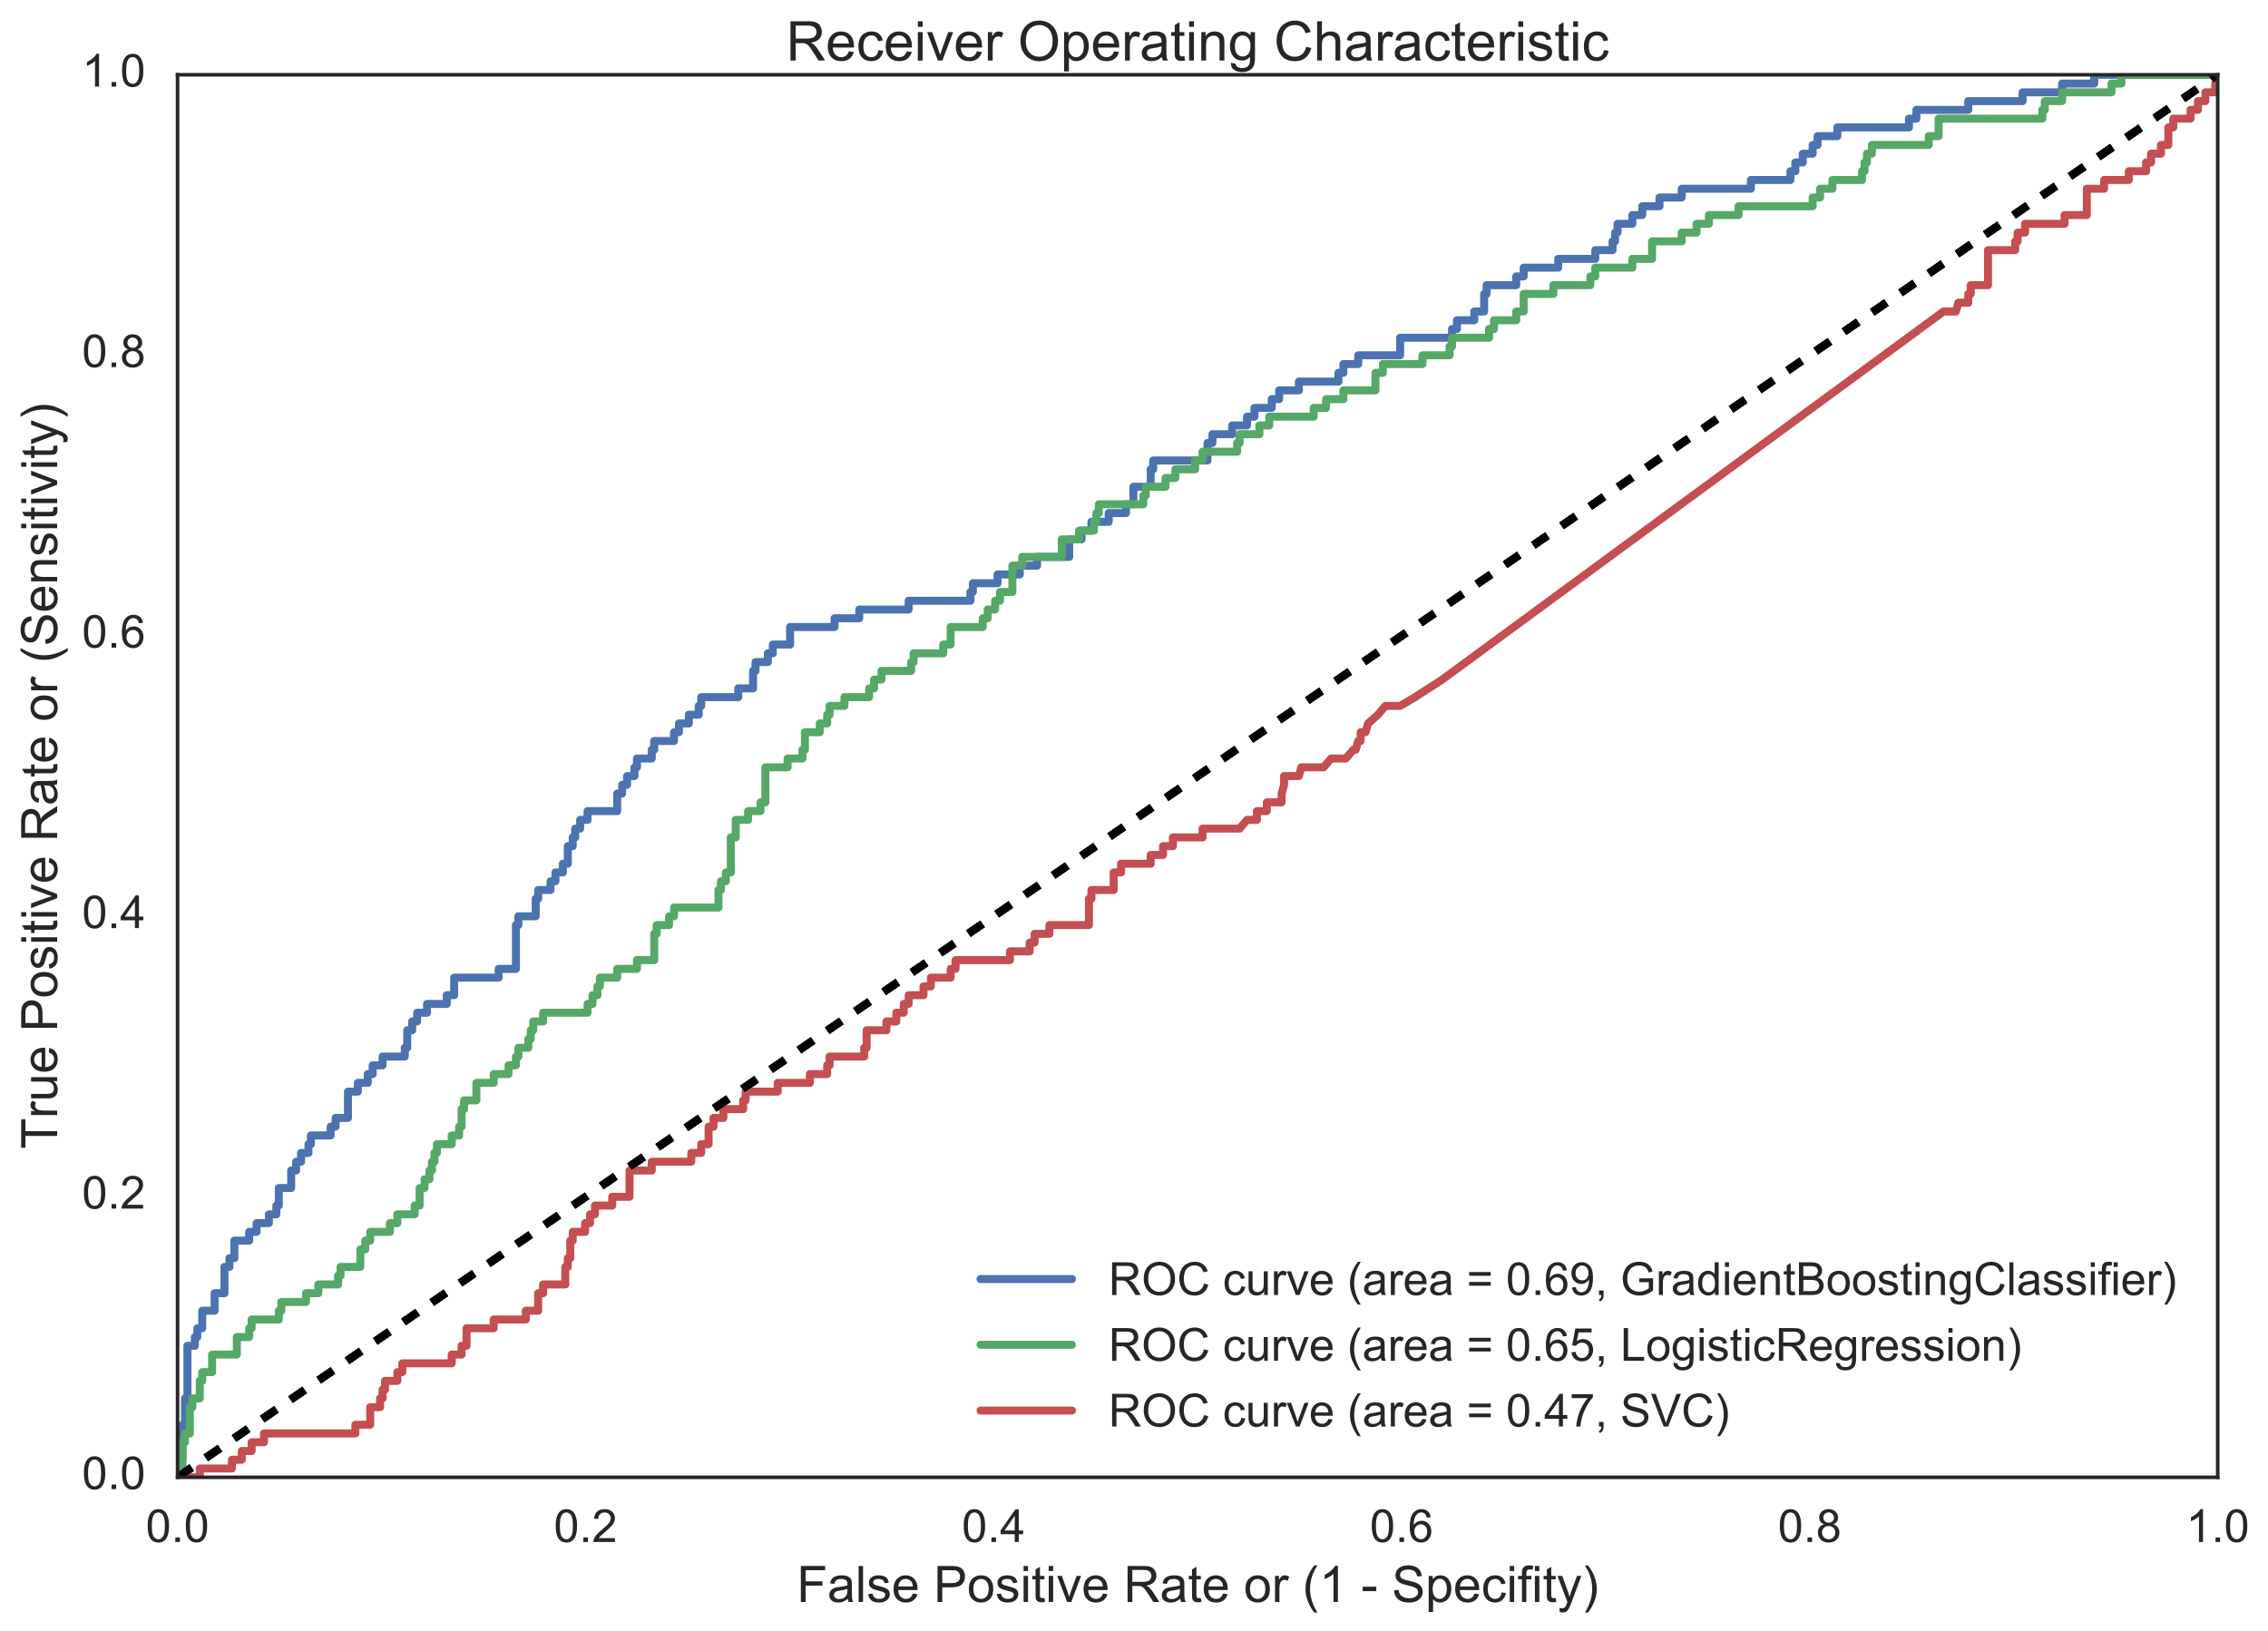 <?xml version="1.0" encoding="utf-8" standalone="no"?>
<!DOCTYPE svg PUBLIC "-//W3C//DTD SVG 1.1//EN"
  "http://www.w3.org/Graphics/SVG/1.1/DTD/svg11.dtd">
<!-- Created with matplotlib (http://matplotlib.org/) -->
<svg height="571pt" version="1.1" viewBox="0 0 794 571" width="794pt" xmlns="http://www.w3.org/2000/svg" xmlns:xlink="http://www.w3.org/1999/xlink">
 <defs>
  <style type="text/css">
*{stroke-linecap:butt;stroke-linejoin:round;stroke-miterlimit:100000;}
  </style>
 </defs>
 <g id="figure_1">
  <g id="patch_1">
   <path d="M 0 571.778 
L 794.716 571.778 
L 794.716 0 
L 0 0 
L 0 571.778 
z
" style="fill:none;"/>
  </g>
  <g id="axes_1">
   <g id="patch_2">
    <path d="M 62.157 517.229 
L 776.396 517.229 
L 776.396 26.189 
L 62.157 26.189 
L 62.157 517.229 
z
" style="fill:none;"/>
   </g>
   <g id="matplotlib.axis_1">
    <g id="xtick_1">
     <g id="line2d_1">
      <defs>
       <path d="M 0 0 
L 0 0 
" id="m2154177744" style="stroke:#262626;stroke-width:1.6;"/>
      </defs>
      <g>
       <use style="fill:#262626;stroke:#262626;stroke-width:1.6;" x="62.157" xlink:href="#m2154177744" y="517.229"/>
      </g>
     </g>
     <g id="line2d_2">
      <g>
       <use style="fill:#262626;stroke:#262626;stroke-width:1.6;" x="62.157" xlink:href="#m2154177744" y="26.189"/>
      </g>
     </g>
     <g id="text_1">
      <!-- 0.0 -->
      <defs>
       <path d="M 4.156 35.297 
Q 4.156 48 6.766 55.734 
Q 9.375 63.484 14.516 67.672 
Q 19.672 71.875 27.484 71.875 
Q 33.25 71.875 37.594 69.547 
Q 41.938 67.234 44.766 62.859 
Q 47.609 58.5 49.219 52.219 
Q 50.828 45.953 50.828 35.297 
Q 50.828 22.703 48.234 14.969 
Q 45.656 7.234 40.5 3 
Q 35.359 -1.219 27.484 -1.219 
Q 17.141 -1.219 11.234 6.203 
Q 4.156 15.141 4.156 35.297 
M 13.188 35.297 
Q 13.188 17.672 17.312 11.828 
Q 21.438 6 27.484 6 
Q 33.547 6 37.672 11.859 
Q 41.797 17.719 41.797 35.297 
Q 41.797 52.984 37.672 58.781 
Q 33.547 64.594 27.391 64.594 
Q 21.344 64.594 17.719 59.469 
Q 13.188 52.938 13.188 35.297 
" id="ArialMT-30"/>
       <path d="M 9.078 0 
L 9.078 10.016 
L 19.094 10.016 
L 19.094 0 
z
" id="ArialMT-2e"/>
      </defs>
      <g style="fill:#262626;" transform="translate(51.036 539.881)scale(0.16 -0.16)">
       <use xlink:href="#ArialMT-30"/>
       <use x="55.615" xlink:href="#ArialMT-2e"/>
       <use x="83.398" xlink:href="#ArialMT-30"/>
      </g>
     </g>
    </g>
    <g id="xtick_2">
     <g id="line2d_3">
      <g>
       <use style="fill:#262626;stroke:#262626;stroke-width:1.6;" x="205.005" xlink:href="#m2154177744" y="517.229"/>
      </g>
     </g>
     <g id="line2d_4">
      <g>
       <use style="fill:#262626;stroke:#262626;stroke-width:1.6;" x="205.005" xlink:href="#m2154177744" y="26.189"/>
      </g>
     </g>
     <g id="text_2">
      <!-- 0.2 -->
      <defs>
       <path d="M 50.344 8.453 
L 50.344 0 
L 3.031 0 
Q 2.938 3.172 4.047 6.109 
Q 5.859 10.938 9.828 15.625 
Q 13.812 20.312 21.344 26.469 
Q 33.016 36.031 37.109 41.625 
Q 41.219 47.219 41.219 52.203 
Q 41.219 57.422 37.469 61 
Q 33.734 64.594 27.734 64.594 
Q 21.391 64.594 17.578 60.781 
Q 13.766 56.984 13.719 50.25 
L 4.688 51.172 
Q 5.609 61.281 11.656 66.578 
Q 17.719 71.875 27.938 71.875 
Q 38.234 71.875 44.234 66.156 
Q 50.25 60.453 50.25 52 
Q 50.25 47.703 48.484 43.547 
Q 46.734 39.406 42.656 34.812 
Q 38.578 30.219 29.109 22.219 
Q 21.188 15.578 18.938 13.203 
Q 16.703 10.844 15.234 8.453 
z
" id="ArialMT-32"/>
      </defs>
      <g style="fill:#262626;" transform="translate(193.885 539.881)scale(0.16 -0.16)">
       <use xlink:href="#ArialMT-30"/>
       <use x="55.615" xlink:href="#ArialMT-2e"/>
       <use x="83.398" xlink:href="#ArialMT-32"/>
      </g>
     </g>
    </g>
    <g id="xtick_3">
     <g id="line2d_5">
      <g>
       <use style="fill:#262626;stroke:#262626;stroke-width:1.6;" x="347.853" xlink:href="#m2154177744" y="517.229"/>
      </g>
     </g>
     <g id="line2d_6">
      <g>
       <use style="fill:#262626;stroke:#262626;stroke-width:1.6;" x="347.853" xlink:href="#m2154177744" y="26.189"/>
      </g>
     </g>
     <g id="text_3">
      <!-- 0.4 -->
      <defs>
       <path d="M 32.328 0 
L 32.328 17.141 
L 1.266 17.141 
L 1.266 25.203 
L 33.938 71.578 
L 41.109 71.578 
L 41.109 25.203 
L 50.781 25.203 
L 50.781 17.141 
L 41.109 17.141 
L 41.109 0 
z
M 32.328 25.203 
L 32.328 57.469 
L 9.906 25.203 
z
" id="ArialMT-34"/>
      </defs>
      <g style="fill:#262626;" transform="translate(336.733 539.881)scale(0.16 -0.16)">
       <use xlink:href="#ArialMT-30"/>
       <use x="55.615" xlink:href="#ArialMT-2e"/>
       <use x="83.398" xlink:href="#ArialMT-34"/>
      </g>
     </g>
    </g>
    <g id="xtick_4">
     <g id="line2d_7">
      <g>
       <use style="fill:#262626;stroke:#262626;stroke-width:1.6;" x="490.7" xlink:href="#m2154177744" y="517.229"/>
      </g>
     </g>
     <g id="line2d_8">
      <g>
       <use style="fill:#262626;stroke:#262626;stroke-width:1.6;" x="490.7" xlink:href="#m2154177744" y="26.189"/>
      </g>
     </g>
     <g id="text_4">
      <!-- 0.6 -->
      <defs>
       <path d="M 49.75 54.047 
L 41.016 53.375 
Q 39.844 58.547 37.703 60.891 
Q 34.125 64.656 28.906 64.656 
Q 24.703 64.656 21.531 62.312 
Q 17.391 59.281 14.984 53.469 
Q 12.594 47.656 12.5 36.922 
Q 15.672 41.75 20.266 44.094 
Q 24.859 46.438 29.891 46.438 
Q 38.672 46.438 44.844 39.969 
Q 51.031 33.5 51.031 23.25 
Q 51.031 16.5 48.125 10.719 
Q 45.219 4.938 40.141 1.859 
Q 35.062 -1.219 28.609 -1.219 
Q 17.625 -1.219 10.688 6.859 
Q 3.766 14.938 3.766 33.5 
Q 3.766 54.25 11.422 63.672 
Q 18.109 71.875 29.438 71.875 
Q 37.891 71.875 43.281 67.141 
Q 48.688 62.406 49.75 54.047 
M 13.875 23.188 
Q 13.875 18.656 15.797 14.5 
Q 17.719 10.359 21.188 8.172 
Q 24.656 6 28.469 6 
Q 34.031 6 38.031 10.484 
Q 42.047 14.984 42.047 22.703 
Q 42.047 30.125 38.078 34.391 
Q 34.125 38.672 28.125 38.672 
Q 22.172 38.672 18.016 34.391 
Q 13.875 30.125 13.875 23.188 
" id="ArialMT-36"/>
      </defs>
      <g style="fill:#262626;" transform="translate(479.58 539.881)scale(0.16 -0.16)">
       <use xlink:href="#ArialMT-30"/>
       <use x="55.615" xlink:href="#ArialMT-2e"/>
       <use x="83.398" xlink:href="#ArialMT-36"/>
      </g>
     </g>
    </g>
    <g id="xtick_5">
     <g id="line2d_9">
      <g>
       <use style="fill:#262626;stroke:#262626;stroke-width:1.6;" x="633.548" xlink:href="#m2154177744" y="517.229"/>
      </g>
     </g>
     <g id="line2d_10">
      <g>
       <use style="fill:#262626;stroke:#262626;stroke-width:1.6;" x="633.548" xlink:href="#m2154177744" y="26.189"/>
      </g>
     </g>
     <g id="text_5">
      <!-- 0.8 -->
      <defs>
       <path d="M 17.672 38.812 
Q 12.203 40.828 9.562 44.531 
Q 6.938 48.25 6.938 53.422 
Q 6.938 61.234 12.547 66.547 
Q 18.172 71.875 27.484 71.875 
Q 36.859 71.875 42.578 66.422 
Q 48.297 60.984 48.297 53.172 
Q 48.297 48.188 45.672 44.5 
Q 43.062 40.828 37.75 38.812 
Q 44.344 36.672 47.781 31.875 
Q 51.219 27.094 51.219 20.453 
Q 51.219 11.281 44.719 5.031 
Q 38.234 -1.219 27.641 -1.219 
Q 17.047 -1.219 10.547 5.047 
Q 4.047 11.328 4.047 20.703 
Q 4.047 27.688 7.594 32.391 
Q 11.141 37.109 17.672 38.812 
M 15.922 53.719 
Q 15.922 48.641 19.188 45.406 
Q 22.469 42.188 27.688 42.188 
Q 32.766 42.188 36.016 45.375 
Q 39.266 48.578 39.266 53.219 
Q 39.266 58.062 35.906 61.359 
Q 32.562 64.656 27.594 64.656 
Q 22.562 64.656 19.234 61.422 
Q 15.922 58.203 15.922 53.719 
M 13.094 20.656 
Q 13.094 16.891 14.875 13.375 
Q 16.656 9.859 20.172 7.922 
Q 23.688 6 27.734 6 
Q 34.031 6 38.125 10.047 
Q 42.234 14.109 42.234 20.359 
Q 42.234 26.703 38.016 30.859 
Q 33.797 35.016 27.438 35.016 
Q 21.234 35.016 17.156 30.906 
Q 13.094 26.812 13.094 20.656 
" id="ArialMT-38"/>
      </defs>
      <g style="fill:#262626;" transform="translate(622.428 539.881)scale(0.16 -0.16)">
       <use xlink:href="#ArialMT-30"/>
       <use x="55.615" xlink:href="#ArialMT-2e"/>
       <use x="83.398" xlink:href="#ArialMT-38"/>
      </g>
     </g>
    </g>
    <g id="xtick_6">
     <g id="line2d_11">
      <g>
       <use style="fill:#262626;stroke:#262626;stroke-width:1.6;" x="776.396" xlink:href="#m2154177744" y="517.229"/>
      </g>
     </g>
     <g id="line2d_12">
      <g>
       <use style="fill:#262626;stroke:#262626;stroke-width:1.6;" x="776.396" xlink:href="#m2154177744" y="26.189"/>
      </g>
     </g>
     <g id="text_6">
      <!-- 1.0 -->
      <defs>
       <path d="M 37.25 0 
L 28.469 0 
L 28.469 56 
Q 25.297 52.984 20.141 49.953 
Q 14.984 46.922 10.891 45.406 
L 10.891 53.906 
Q 18.266 57.375 23.781 62.297 
Q 29.297 67.234 31.594 71.875 
L 37.25 71.875 
z
" id="ArialMT-31"/>
      </defs>
      <g style="fill:#262626;" transform="translate(765.277 539.881)scale(0.16 -0.16)">
       <use xlink:href="#ArialMT-31"/>
       <use x="55.615" xlink:href="#ArialMT-2e"/>
       <use x="83.398" xlink:href="#ArialMT-30"/>
      </g>
     </g>
    </g>
    <g id="text_7">
     <!-- False Positive Rate or (1 - Specifity) -->
     <defs>
      <path d="M 7.719 0 
L 7.719 71.578 
L 34.719 71.578 
Q 41.844 71.578 45.609 70.906 
Q 50.875 70.016 54.438 67.547 
Q 58.016 65.094 60.188 60.641 
Q 62.359 56.203 62.359 50.875 
Q 62.359 41.75 56.547 35.422 
Q 50.734 29.109 35.547 29.109 
L 17.188 29.109 
L 17.188 0 
z
M 17.188 37.547 
L 35.688 37.547 
Q 44.875 37.547 48.734 40.969 
Q 52.594 44.391 52.594 50.594 
Q 52.594 55.078 50.312 58.266 
Q 48.047 61.469 44.344 62.5 
Q 41.938 63.141 35.5 63.141 
L 17.188 63.141 
z
" id="ArialMT-50"/>
      <path d="M 6.641 61.469 
L 6.641 71.578 
L 15.438 71.578 
L 15.438 61.469 
z
M 6.641 0 
L 6.641 51.859 
L 15.438 51.859 
L 15.438 0 
z
" id="ArialMT-69"/>
      <path d="M 7.859 0 
L 7.859 71.578 
L 39.594 71.578 
Q 49.172 71.578 54.141 69.641 
Q 59.125 67.719 62.109 62.828 
Q 65.094 57.953 65.094 52.047 
Q 65.094 44.438 60.156 39.203 
Q 55.219 33.984 44.922 32.562 
Q 48.688 30.766 50.641 29 
Q 54.781 25.203 58.5 19.484 
L 70.953 0 
L 59.031 0 
L 49.562 14.891 
Q 45.406 21.344 42.719 24.75 
Q 40.047 28.172 37.922 29.531 
Q 35.797 30.906 33.594 31.453 
Q 31.984 31.781 28.328 31.781 
L 17.328 31.781 
L 17.328 0 
z
M 17.328 39.984 
L 37.703 39.984 
Q 44.188 39.984 47.844 41.328 
Q 51.516 42.672 53.422 45.625 
Q 55.328 48.578 55.328 52.047 
Q 55.328 57.125 51.641 60.391 
Q 47.953 63.672 39.984 63.672 
L 17.328 63.672 
z
" id="ArialMT-52"/>
      <path id="ArialMT-20"/>
      <path d="M 3.172 21.484 
L 3.172 30.328 
L 30.172 30.328 
L 30.172 21.484 
z
" id="ArialMT-2d"/>
      <path d="M 6.203 -19.969 
L 5.219 -11.719 
Q 8.109 -12.5 10.25 -12.5 
Q 13.188 -12.5 14.938 -11.516 
Q 16.703 -10.547 17.828 -8.797 
Q 18.656 -7.469 20.516 -2.25 
Q 20.75 -1.516 21.297 -0.094 
L 1.609 51.859 
L 11.078 51.859 
L 21.875 21.828 
Q 23.969 16.109 25.641 9.812 
Q 27.156 15.875 29.25 21.625 
L 40.328 51.859 
L 49.125 51.859 
L 29.391 -0.875 
Q 26.219 -9.422 24.469 -12.641 
Q 22.125 -17 19.094 -19.016 
Q 16.062 -21.047 11.859 -21.047 
Q 9.328 -21.047 6.203 -19.969 
" id="ArialMT-79"/>
      <path d="M 42.094 16.703 
L 51.172 15.578 
Q 49.031 7.625 43.219 3.219 
Q 37.406 -1.172 28.375 -1.172 
Q 17 -1.172 10.328 5.828 
Q 3.656 12.844 3.656 25.484 
Q 3.656 38.578 10.391 45.797 
Q 17.141 53.031 27.875 53.031 
Q 38.281 53.031 44.875 45.953 
Q 51.469 38.875 51.469 26.031 
Q 51.469 25.25 51.422 23.688 
L 12.75 23.688 
Q 13.234 15.141 17.578 10.594 
Q 21.922 6.062 28.422 6.062 
Q 33.25 6.062 36.672 8.594 
Q 40.094 11.141 42.094 16.703 
M 13.234 30.906 
L 42.188 30.906 
Q 41.609 37.453 38.875 40.719 
Q 34.672 45.797 27.984 45.797 
Q 21.922 45.797 17.797 41.75 
Q 13.672 37.703 13.234 30.906 
" id="ArialMT-65"/>
      <path d="M 8.688 0 
L 8.688 45.016 
L 0.922 45.016 
L 0.922 51.859 
L 8.688 51.859 
L 8.688 57.375 
Q 8.688 62.594 9.625 65.141 
Q 10.891 68.562 14.078 70.672 
Q 17.281 72.797 23.047 72.797 
Q 26.766 72.797 31.25 71.922 
L 29.938 64.266 
Q 27.203 64.75 24.75 64.75 
Q 20.75 64.75 19.094 63.031 
Q 17.438 61.328 17.438 56.641 
L 17.438 51.859 
L 27.547 51.859 
L 27.547 45.016 
L 17.438 45.016 
L 17.438 0 
z
" id="ArialMT-66"/>
      <path d="M 40.438 19 
L 49.078 17.875 
Q 47.656 8.938 41.812 3.875 
Q 35.984 -1.172 27.484 -1.172 
Q 16.844 -1.172 10.375 5.781 
Q 3.906 12.75 3.906 25.734 
Q 3.906 34.125 6.688 40.422 
Q 9.469 46.734 15.156 49.875 
Q 20.844 53.031 27.547 53.031 
Q 35.984 53.031 41.359 48.75 
Q 46.734 44.484 48.25 36.625 
L 39.703 35.297 
Q 38.484 40.531 35.375 43.156 
Q 32.281 45.797 27.875 45.797 
Q 21.234 45.797 17.078 41.031 
Q 12.938 36.281 12.938 25.984 
Q 12.938 15.531 16.938 10.797 
Q 20.953 6.062 27.391 6.062 
Q 32.562 6.062 36.031 9.234 
Q 39.5 12.406 40.438 19 
" id="ArialMT-63"/>
      <path d="M 40.438 6.391 
Q 35.547 2.25 31.031 0.531 
Q 26.516 -1.172 21.344 -1.172 
Q 12.797 -1.172 8.203 3 
Q 3.609 7.172 3.609 13.672 
Q 3.609 17.484 5.344 20.625 
Q 7.078 23.781 9.891 25.688 
Q 12.703 27.594 16.219 28.562 
Q 18.797 29.25 24.031 29.891 
Q 34.672 31.156 39.703 32.906 
Q 39.75 34.719 39.75 35.203 
Q 39.75 40.578 37.25 42.781 
Q 33.891 45.75 27.25 45.75 
Q 21.047 45.75 18.094 43.578 
Q 15.141 41.406 13.719 35.891 
L 5.125 37.062 
Q 6.297 42.578 8.984 45.969 
Q 11.672 49.359 16.75 51.188 
Q 21.828 53.031 28.516 53.031 
Q 35.156 53.031 39.297 51.469 
Q 43.453 49.906 45.406 47.531 
Q 47.359 45.172 48.141 41.547 
Q 48.578 39.312 48.578 33.453 
L 48.578 21.734 
Q 48.578 9.469 49.141 6.219 
Q 49.703 2.984 51.375 0 
L 42.188 0 
Q 40.828 2.734 40.438 6.391 
M 39.703 26.031 
Q 34.906 24.078 25.344 22.703 
Q 19.922 21.922 17.672 20.938 
Q 15.438 19.969 14.203 18.094 
Q 12.984 16.219 12.984 13.922 
Q 12.984 10.406 15.641 8.062 
Q 18.312 5.719 23.438 5.719 
Q 28.516 5.719 32.469 7.938 
Q 36.422 10.156 38.281 14.016 
Q 39.703 17 39.703 22.797 
z
" id="ArialMT-61"/>
      <path d="M 25.781 7.859 
L 27.047 0.094 
Q 23.344 -0.688 20.406 -0.688 
Q 15.625 -0.688 12.984 0.828 
Q 10.359 2.344 9.281 4.812 
Q 8.203 7.281 8.203 15.188 
L 8.203 45.016 
L 1.766 45.016 
L 1.766 51.859 
L 8.203 51.859 
L 8.203 64.703 
L 16.938 69.969 
L 16.938 51.859 
L 25.781 51.859 
L 25.781 45.016 
L 16.938 45.016 
L 16.938 14.703 
Q 16.938 10.938 17.406 9.859 
Q 17.875 8.797 18.922 8.156 
Q 19.969 7.516 21.922 7.516 
Q 23.391 7.516 25.781 7.859 
" id="ArialMT-74"/>
      <path d="M 6.391 0 
L 6.391 71.578 
L 15.188 71.578 
L 15.188 0 
z
" id="ArialMT-6c"/>
      <path d="M 23.391 -21.047 
Q 16.109 -11.859 11.078 0.438 
Q 6.062 12.75 6.062 25.922 
Q 6.062 37.547 9.812 48.188 
Q 14.203 60.547 23.391 72.797 
L 29.688 72.797 
Q 23.781 62.641 21.875 58.297 
Q 18.891 51.562 17.188 44.234 
Q 15.094 35.109 15.094 25.875 
Q 15.094 2.391 29.688 -21.047 
z
" id="ArialMT-28"/>
      <path d="M 8.203 0 
L 8.203 71.578 
L 56.5 71.578 
L 56.5 63.141 
L 17.672 63.141 
L 17.672 40.969 
L 51.266 40.969 
L 51.266 32.516 
L 17.672 32.516 
L 17.672 0 
z
" id="ArialMT-46"/>
      <path d="M 12.359 -21.047 
L 6.062 -21.047 
Q 20.656 2.391 20.656 25.875 
Q 20.656 35.062 18.562 44.094 
Q 16.891 51.422 13.922 58.156 
Q 12.016 62.547 6.062 72.797 
L 12.359 72.797 
Q 21.531 60.547 25.922 48.188 
Q 29.688 37.547 29.688 25.922 
Q 29.688 12.75 24.625 0.438 
Q 19.578 -11.859 12.359 -21.047 
" id="ArialMT-29"/>
      <path d="M 3.078 15.484 
L 11.766 16.844 
Q 12.5 11.625 15.844 8.844 
Q 19.188 6.062 25.203 6.062 
Q 31.25 6.062 34.172 8.516 
Q 37.109 10.984 37.109 14.312 
Q 37.109 17.281 34.516 19 
Q 32.719 20.172 25.531 21.969 
Q 15.875 24.422 12.141 26.203 
Q 8.406 27.984 6.469 31.125 
Q 4.547 34.281 4.547 38.094 
Q 4.547 41.547 6.125 44.5 
Q 7.719 47.469 10.453 49.422 
Q 12.5 50.922 16.031 51.969 
Q 19.578 53.031 23.641 53.031 
Q 29.734 53.031 34.344 51.266 
Q 38.969 49.516 41.156 46.5 
Q 43.359 43.5 44.188 38.484 
L 35.594 37.312 
Q 35.016 41.312 32.203 43.547 
Q 29.391 45.797 24.266 45.797 
Q 18.219 45.797 15.625 43.797 
Q 13.031 41.797 13.031 39.109 
Q 13.031 37.406 14.109 36.031 
Q 15.188 34.625 17.484 33.688 
Q 18.797 33.203 25.25 31.453 
Q 34.578 28.953 38.25 27.359 
Q 41.938 25.781 44.031 22.75 
Q 46.141 19.734 46.141 15.234 
Q 46.141 10.844 43.578 6.953 
Q 41.016 3.078 36.172 0.953 
Q 31.344 -1.172 25.25 -1.172 
Q 15.141 -1.172 9.844 3.031 
Q 4.547 7.234 3.078 15.484 
" id="ArialMT-73"/>
      <path d="M 3.328 25.922 
Q 3.328 40.328 11.328 47.266 
Q 18.016 53.031 27.641 53.031 
Q 38.328 53.031 45.109 46.016 
Q 51.906 39.016 51.906 26.656 
Q 51.906 16.656 48.906 10.906 
Q 45.906 5.172 40.156 2 
Q 34.422 -1.172 27.641 -1.172 
Q 16.75 -1.172 10.031 5.812 
Q 3.328 12.797 3.328 25.922 
M 12.359 25.922 
Q 12.359 15.969 16.703 11.016 
Q 21.047 6.062 27.641 6.062 
Q 34.188 6.062 38.531 11.031 
Q 42.875 16.016 42.875 26.219 
Q 42.875 35.844 38.5 40.797 
Q 34.125 45.75 27.641 45.75 
Q 21.047 45.75 16.703 40.812 
Q 12.359 35.891 12.359 25.922 
" id="ArialMT-6f"/>
      <path d="M 6.594 -19.875 
L 6.594 51.859 
L 14.594 51.859 
L 14.594 45.125 
Q 17.438 49.078 21 51.047 
Q 24.562 53.031 29.641 53.031 
Q 36.281 53.031 41.359 49.609 
Q 46.438 46.188 49.016 39.953 
Q 51.609 33.734 51.609 26.312 
Q 51.609 18.359 48.75 11.984 
Q 45.906 5.609 40.453 2.219 
Q 35.016 -1.172 29 -1.172 
Q 24.609 -1.172 21.109 0.688 
Q 17.625 2.547 15.375 5.375 
L 15.375 -19.875 
z
M 14.547 25.641 
Q 14.547 15.625 18.594 10.844 
Q 22.656 6.062 28.422 6.062 
Q 34.281 6.062 38.453 11.016 
Q 42.625 15.969 42.625 26.375 
Q 42.625 36.281 38.547 41.203 
Q 34.469 46.141 28.812 46.141 
Q 23.188 46.141 18.859 40.891 
Q 14.547 35.641 14.547 25.641 
" id="ArialMT-70"/>
      <path d="M 4.5 23 
L 13.422 23.781 
Q 14.062 18.406 16.375 14.969 
Q 18.703 11.531 23.578 9.406 
Q 28.469 7.281 34.578 7.281 
Q 39.984 7.281 44.141 8.891 
Q 48.297 10.5 50.312 13.297 
Q 52.344 16.109 52.344 19.438 
Q 52.344 22.797 50.391 25.312 
Q 48.438 27.828 43.953 29.547 
Q 41.062 30.672 31.203 33.031 
Q 21.344 35.406 17.391 37.5 
Q 12.25 40.188 9.734 44.156 
Q 7.234 48.141 7.234 53.078 
Q 7.234 58.5 10.297 63.203 
Q 13.375 67.922 19.281 70.359 
Q 25.203 72.797 32.422 72.797 
Q 40.375 72.797 46.453 70.234 
Q 52.547 67.672 55.812 62.688 
Q 59.078 57.719 59.328 51.422 
L 50.25 50.734 
Q 49.516 57.516 45.281 60.984 
Q 41.062 64.453 32.812 64.453 
Q 24.219 64.453 20.281 61.297 
Q 16.359 58.156 16.359 53.719 
Q 16.359 49.859 19.141 47.359 
Q 21.875 44.875 33.422 42.266 
Q 44.969 39.656 49.266 37.703 
Q 55.516 34.812 58.484 30.391 
Q 61.469 25.984 61.469 20.219 
Q 61.469 14.5 58.203 9.438 
Q 54.938 4.391 48.797 1.578 
Q 42.672 -1.219 35.016 -1.219 
Q 25.297 -1.219 18.719 1.609 
Q 12.156 4.438 8.422 10.125 
Q 4.688 15.828 4.5 23 
" id="ArialMT-53"/>
      <path d="M 21 0 
L 1.266 51.859 
L 10.547 51.859 
L 21.688 20.797 
Q 23.484 15.766 25 10.359 
Q 26.172 14.453 28.266 20.219 
L 39.797 51.859 
L 48.828 51.859 
L 29.203 0 
z
" id="ArialMT-76"/>
      <path d="M 6.5 0 
L 6.5 51.859 
L 14.406 51.859 
L 14.406 44 
Q 17.438 49.516 20 51.266 
Q 22.562 53.031 25.641 53.031 
Q 30.078 53.031 34.672 50.203 
L 31.641 42.047 
Q 28.422 43.953 25.203 43.953 
Q 22.312 43.953 20.016 42.219 
Q 17.719 40.484 16.75 37.406 
Q 15.281 32.719 15.281 27.156 
L 15.281 0 
z
" id="ArialMT-72"/>
     </defs>
     <g style="fill:#262626;" transform="translate(278.926 560.874)scale(0.176 -0.176)">
      <use xlink:href="#ArialMT-46"/>
      <use x="61.084" xlink:href="#ArialMT-61"/>
      <use x="116.699" xlink:href="#ArialMT-6c"/>
      <use x="138.916" xlink:href="#ArialMT-73"/>
      <use x="188.916" xlink:href="#ArialMT-65"/>
      <use x="244.531" xlink:href="#ArialMT-20"/>
      <use x="272.314" xlink:href="#ArialMT-50"/>
      <use x="339.014" xlink:href="#ArialMT-6f"/>
      <use x="394.629" xlink:href="#ArialMT-73"/>
      <use x="444.629" xlink:href="#ArialMT-69"/>
      <use x="466.846" xlink:href="#ArialMT-74"/>
      <use x="494.629" xlink:href="#ArialMT-69"/>
      <use x="516.846" xlink:href="#ArialMT-76"/>
      <use x="566.846" xlink:href="#ArialMT-65"/>
      <use x="622.461" xlink:href="#ArialMT-20"/>
      <use x="650.244" xlink:href="#ArialMT-52"/>
      <use x="722.461" xlink:href="#ArialMT-61"/>
      <use x="778.076" xlink:href="#ArialMT-74"/>
      <use x="805.859" xlink:href="#ArialMT-65"/>
      <use x="861.475" xlink:href="#ArialMT-20"/>
      <use x="889.258" xlink:href="#ArialMT-6f"/>
      <use x="944.873" xlink:href="#ArialMT-72"/>
      <use x="978.174" xlink:href="#ArialMT-20"/>
      <use x="1005.957" xlink:href="#ArialMT-28"/>
      <use x="1039.258" xlink:href="#ArialMT-31"/>
      <use x="1094.873" xlink:href="#ArialMT-20"/>
      <use x="1122.656" xlink:href="#ArialMT-2d"/>
      <use x="1155.957" xlink:href="#ArialMT-20"/>
      <use x="1183.74" xlink:href="#ArialMT-53"/>
      <use x="1250.439" xlink:href="#ArialMT-70"/>
      <use x="1306.055" xlink:href="#ArialMT-65"/>
      <use x="1361.67" xlink:href="#ArialMT-63"/>
      <use x="1411.67" xlink:href="#ArialMT-69"/>
      <use x="1433.887" xlink:href="#ArialMT-66"/>
      <use x="1461.67" xlink:href="#ArialMT-69"/>
      <use x="1483.887" xlink:href="#ArialMT-74"/>
      <use x="1511.67" xlink:href="#ArialMT-79"/>
      <use x="1561.67" xlink:href="#ArialMT-29"/>
     </g>
    </g>
   </g>
   <g id="matplotlib.axis_2">
    <g id="ytick_1">
     <g id="line2d_13">
      <g>
       <use style="fill:#262626;stroke:#262626;stroke-width:1.6;" x="62.157" xlink:href="#m2154177744" y="517.229"/>
      </g>
     </g>
     <g id="line2d_14">
      <g>
       <use style="fill:#262626;stroke:#262626;stroke-width:1.6;" x="776.396" xlink:href="#m2154177744" y="517.229"/>
      </g>
     </g>
     <g id="text_8">
      <!-- 0.0 -->
      <g style="fill:#262626;" transform="translate(28.716 521.365)scale(0.16 -0.16)">
       <use xlink:href="#ArialMT-30"/>
       <use x="55.615" xlink:href="#ArialMT-2e"/>
       <use x="83.398" xlink:href="#ArialMT-30"/>
      </g>
     </g>
    </g>
    <g id="ytick_2">
     <g id="line2d_15">
      <g>
       <use style="fill:#262626;stroke:#262626;stroke-width:1.6;" x="62.157" xlink:href="#m2154177744" y="419.021"/>
      </g>
     </g>
     <g id="line2d_16">
      <g>
       <use style="fill:#262626;stroke:#262626;stroke-width:1.6;" x="776.396" xlink:href="#m2154177744" y="419.021"/>
      </g>
     </g>
     <g id="text_9">
      <!-- 0.2 -->
      <g style="fill:#262626;" transform="translate(28.716 423.157)scale(0.16 -0.16)">
       <use xlink:href="#ArialMT-30"/>
       <use x="55.615" xlink:href="#ArialMT-2e"/>
       <use x="83.398" xlink:href="#ArialMT-32"/>
      </g>
     </g>
    </g>
    <g id="ytick_3">
     <g id="line2d_17">
      <g>
       <use style="fill:#262626;stroke:#262626;stroke-width:1.6;" x="62.157" xlink:href="#m2154177744" y="320.813"/>
      </g>
     </g>
     <g id="line2d_18">
      <g>
       <use style="fill:#262626;stroke:#262626;stroke-width:1.6;" x="776.396" xlink:href="#m2154177744" y="320.813"/>
      </g>
     </g>
     <g id="text_10">
      <!-- 0.4 -->
      <g style="fill:#262626;" transform="translate(28.716 324.949)scale(0.16 -0.16)">
       <use xlink:href="#ArialMT-30"/>
       <use x="55.615" xlink:href="#ArialMT-2e"/>
       <use x="83.398" xlink:href="#ArialMT-34"/>
      </g>
     </g>
    </g>
    <g id="ytick_4">
     <g id="line2d_19">
      <g>
       <use style="fill:#262626;stroke:#262626;stroke-width:1.6;" x="62.157" xlink:href="#m2154177744" y="222.605"/>
      </g>
     </g>
     <g id="line2d_20">
      <g>
       <use style="fill:#262626;stroke:#262626;stroke-width:1.6;" x="776.396" xlink:href="#m2154177744" y="222.605"/>
      </g>
     </g>
     <g id="text_11">
      <!-- 0.6 -->
      <g style="fill:#262626;" transform="translate(28.716 226.741)scale(0.16 -0.16)">
       <use xlink:href="#ArialMT-30"/>
       <use x="55.615" xlink:href="#ArialMT-2e"/>
       <use x="83.398" xlink:href="#ArialMT-36"/>
      </g>
     </g>
    </g>
    <g id="ytick_5">
     <g id="line2d_21">
      <g>
       <use style="fill:#262626;stroke:#262626;stroke-width:1.6;" x="62.157" xlink:href="#m2154177744" y="124.397"/>
      </g>
     </g>
     <g id="line2d_22">
      <g>
       <use style="fill:#262626;stroke:#262626;stroke-width:1.6;" x="776.396" xlink:href="#m2154177744" y="124.397"/>
      </g>
     </g>
     <g id="text_12">
      <!-- 0.8 -->
      <g style="fill:#262626;" transform="translate(28.716 128.533)scale(0.16 -0.16)">
       <use xlink:href="#ArialMT-30"/>
       <use x="55.615" xlink:href="#ArialMT-2e"/>
       <use x="83.398" xlink:href="#ArialMT-38"/>
      </g>
     </g>
    </g>
    <g id="ytick_6">
     <g id="line2d_23">
      <g>
       <use style="fill:#262626;stroke:#262626;stroke-width:1.6;" x="62.157" xlink:href="#m2154177744" y="26.189"/>
      </g>
     </g>
     <g id="line2d_24">
      <g>
       <use style="fill:#262626;stroke:#262626;stroke-width:1.6;" x="776.396" xlink:href="#m2154177744" y="26.189"/>
      </g>
     </g>
     <g id="text_13">
      <!-- 1.0 -->
      <g style="fill:#262626;" transform="translate(28.716 30.325)scale(0.16 -0.16)">
       <use xlink:href="#ArialMT-31"/>
       <use x="55.615" xlink:href="#ArialMT-2e"/>
       <use x="83.398" xlink:href="#ArialMT-30"/>
      </g>
     </g>
    </g>
    <g id="text_14">
     <!-- True Positive Rate or (Sensitivity) -->
     <defs>
      <path d="M 25.922 0 
L 25.922 63.141 
L 2.344 63.141 
L 2.344 71.578 
L 59.078 71.578 
L 59.078 63.141 
L 35.406 63.141 
L 35.406 0 
z
" id="ArialMT-54"/>
      <path d="M 40.578 0 
L 40.578 7.625 
Q 34.516 -1.172 24.125 -1.172 
Q 19.531 -1.172 15.547 0.578 
Q 11.578 2.344 9.641 5 
Q 7.719 7.672 6.938 11.531 
Q 6.391 14.109 6.391 19.734 
L 6.391 51.859 
L 15.188 51.859 
L 15.188 23.094 
Q 15.188 16.219 15.719 13.812 
Q 16.547 10.359 19.234 8.375 
Q 21.922 6.391 25.875 6.391 
Q 29.828 6.391 33.297 8.422 
Q 36.766 10.453 38.203 13.938 
Q 39.656 17.438 39.656 24.078 
L 39.656 51.859 
L 48.438 51.859 
L 48.438 0 
z
" id="ArialMT-75"/>
      <path d="M 6.594 0 
L 6.594 51.859 
L 14.5 51.859 
L 14.5 44.484 
Q 20.219 53.031 31 53.031 
Q 35.688 53.031 39.625 51.344 
Q 43.562 49.656 45.516 46.922 
Q 47.469 44.188 48.25 40.438 
Q 48.734 37.984 48.734 31.891 
L 48.734 0 
L 39.938 0 
L 39.938 31.547 
Q 39.938 36.922 38.906 39.578 
Q 37.891 42.234 35.281 43.812 
Q 32.672 45.406 29.156 45.406 
Q 23.531 45.406 19.453 41.844 
Q 15.375 38.281 15.375 28.328 
L 15.375 0 
z
" id="ArialMT-6e"/>
     </defs>
     <g style="fill:#262626;" transform="translate(20.012 402.272)rotate(-90.0)scale(0.176 -0.176)">
      <use xlink:href="#ArialMT-54"/>
      <use x="61.037" xlink:href="#ArialMT-72"/>
      <use x="94.338" xlink:href="#ArialMT-75"/>
      <use x="149.953" xlink:href="#ArialMT-65"/>
      <use x="205.568" xlink:href="#ArialMT-20"/>
      <use x="233.352" xlink:href="#ArialMT-50"/>
      <use x="300.051" xlink:href="#ArialMT-6f"/>
      <use x="355.666" xlink:href="#ArialMT-73"/>
      <use x="405.666" xlink:href="#ArialMT-69"/>
      <use x="427.883" xlink:href="#ArialMT-74"/>
      <use x="455.666" xlink:href="#ArialMT-69"/>
      <use x="477.883" xlink:href="#ArialMT-76"/>
      <use x="527.883" xlink:href="#ArialMT-65"/>
      <use x="583.498" xlink:href="#ArialMT-20"/>
      <use x="611.281" xlink:href="#ArialMT-52"/>
      <use x="683.498" xlink:href="#ArialMT-61"/>
      <use x="739.113" xlink:href="#ArialMT-74"/>
      <use x="766.896" xlink:href="#ArialMT-65"/>
      <use x="822.512" xlink:href="#ArialMT-20"/>
      <use x="850.295" xlink:href="#ArialMT-6f"/>
      <use x="905.91" xlink:href="#ArialMT-72"/>
      <use x="939.211" xlink:href="#ArialMT-20"/>
      <use x="966.994" xlink:href="#ArialMT-28"/>
      <use x="1000.295" xlink:href="#ArialMT-53"/>
      <use x="1066.994" xlink:href="#ArialMT-65"/>
      <use x="1122.609" xlink:href="#ArialMT-6e"/>
      <use x="1178.225" xlink:href="#ArialMT-73"/>
      <use x="1228.225" xlink:href="#ArialMT-69"/>
      <use x="1250.441" xlink:href="#ArialMT-74"/>
      <use x="1278.225" xlink:href="#ArialMT-69"/>
      <use x="1300.441" xlink:href="#ArialMT-76"/>
      <use x="1350.441" xlink:href="#ArialMT-69"/>
      <use x="1372.658" xlink:href="#ArialMT-74"/>
      <use x="1400.441" xlink:href="#ArialMT-79"/>
      <use x="1450.441" xlink:href="#ArialMT-29"/>
     </g>
    </g>
   </g>
   <g id="line2d_25">
    <path clip-path="url(#p7999e4c10f)" d="M 62.157 514.16 
L 62.157 511.091 
L 63.886 511.091 
L 63.886 498.815 
L 64.751 498.815 
L 64.751 489.608 
L 65.615 489.608 
L 65.615 471.194 
L 68.209 471.194 
L 68.209 468.125 
L 69.074 468.125 
L 69.074 465.056 
L 70.803 465.056 
L 70.803 458.918 
L 75.127 458.918 
L 75.127 452.78 
L 78.586 452.78 
L 78.586 443.573 
L 80.315 443.573 
L 80.315 440.504 
L 82.045 440.504 
L 82.045 434.366 
L 87.233 434.366 
L 87.233 431.297 
L 89.827 431.297 
L 89.827 428.228 
L 94.15 428.228 
L 94.15 425.159 
L 96.744 425.159 
L 96.744 422.09 
L 97.609 422.09 
L 97.609 415.952 
L 101.933 415.952 
L 101.933 409.814 
L 103.662 409.814 
L 103.662 406.745 
L 105.391 406.745 
L 105.391 403.676 
L 107.985 403.676 
L 107.985 400.607 
L 108.85 400.607 
L 108.85 397.538 
L 115.768 397.538 
L 115.768 394.469 
L 117.497 394.469 
L 117.497 391.4 
L 121.821 391.4 
L 121.821 382.193 
L 125.279 382.193 
L 125.279 379.124 
L 128.738 379.124 
L 128.738 376.055 
L 130.468 376.055 
L 130.468 372.986 
L 133.926 372.986 
L 133.926 369.917 
L 141.709 369.917 
L 141.709 366.848 
L 142.573 366.848 
L 142.573 360.71 
L 144.303 360.71 
L 144.303 357.641 
L 146.032 357.641 
L 146.032 354.572 
L 149.491 354.572 
L 149.491 351.503 
L 156.409 351.503 
L 156.409 348.434 
L 159.003 348.434 
L 159.003 342.296 
L 174.567 342.296 
L 174.567 339.227 
L 180.62 339.227 
L 180.62 323.882 
L 181.485 323.882 
L 181.485 320.813 
L 187.538 320.813 
L 187.538 314.675 
L 188.402 314.675 
L 188.402 311.606 
L 192.726 311.606 
L 192.726 308.537 
L 194.455 308.537 
L 194.455 305.468 
L 197.049 305.468 
L 197.049 302.399 
L 198.779 302.399 
L 198.779 296.261 
L 200.508 296.261 
L 200.508 293.192 
L 201.373 293.192 
L 201.373 290.123 
L 203.102 290.123 
L 203.102 287.054 
L 205.696 287.054 
L 205.696 283.985 
L 216.073 283.985 
L 216.073 277.847 
L 217.802 277.847 
L 217.802 274.778 
L 219.531 274.778 
L 219.531 271.709 
L 222.126 271.709 
L 222.126 268.64 
L 222.99 268.64 
L 222.99 265.571 
L 228.178 265.571 
L 228.178 262.502 
L 229.043 262.502 
L 229.043 259.433 
L 235.961 259.433 
L 235.961 256.364 
L 237.69 256.364 
L 237.69 253.295 
L 241.149 253.295 
L 241.149 250.226 
L 244.608 250.226 
L 244.608 247.157 
L 245.472 247.157 
L 245.472 244.088 
L 258.443 244.088 
L 258.443 241.019 
L 263.631 241.019 
L 263.631 234.881 
L 264.496 234.881 
L 264.496 231.812 
L 268.819 231.812 
L 268.819 228.743 
L 270.549 228.743 
L 270.549 225.674 
L 276.601 225.674 
L 276.601 219.536 
L 292.166 219.536 
L 292.166 216.467 
L 300.813 216.467 
L 300.813 213.398 
L 318.107 213.398 
L 318.107 210.329 
L 339.724 210.329 
L 339.724 207.26 
L 340.589 207.26 
L 340.589 204.191 
L 349.236 204.191 
L 349.236 201.122 
L 357.018 201.122 
L 357.018 198.053 
L 363.071 198.053 
L 363.071 194.984 
L 374.312 194.984 
L 374.312 188.846 
L 378.636 188.846 
L 378.636 185.777 
L 382.095 185.777 
L 382.095 182.708 
L 388.147 182.708 
L 388.147 179.639 
L 394.2 179.639 
L 394.2 176.57 
L 396.794 176.57 
L 396.794 170.432 
L 402.847 170.432 
L 402.847 164.294 
L 403.712 164.294 
L 403.712 161.225 
L 422.735 161.225 
L 422.735 155.087 
L 424.465 155.087 
L 424.465 152.018 
L 431.382 152.018 
L 431.382 148.949 
L 436.57 148.949 
L 436.57 145.88 
L 439.165 145.88 
L 439.165 142.811 
L 445.217 142.811 
L 445.217 139.742 
L 447.812 139.742 
L 447.812 136.673 
L 454.729 136.673 
L 454.729 133.604 
L 468.564 133.604 
L 468.564 130.535 
L 470.294 130.535 
L 470.294 127.466 
L 475.482 127.466 
L 475.482 124.397 
L 490.182 124.397 
L 490.182 118.259 
L 508.34 118.259 
L 508.34 115.19 
L 510.07 115.19 
L 510.07 112.121 
L 516.123 112.121 
L 516.123 109.052 
L 519.581 109.052 
L 519.581 102.914 
L 520.446 102.914 
L 520.446 99.845 
L 530.822 99.845 
L 530.822 96.776 
L 533.417 96.776 
L 533.417 93.707 
L 545.522 93.707 
L 545.522 90.638 
L 558.493 90.638 
L 558.493 87.569 
L 564.546 87.569 
L 564.546 84.5 
L 565.41 84.5 
L 565.41 81.431 
L 566.275 81.431 
L 566.275 78.362 
L 571.463 78.362 
L 571.463 75.293 
L 574.922 75.293 
L 574.922 72.224 
L 580.975 72.224 
L 580.975 69.155 
L 588.757 69.155 
L 588.757 66.086 
L 612.969 66.086 
L 612.969 63.017 
L 626.804 63.017 
L 626.804 59.948 
L 628.533 59.948 
L 628.533 56.879 
L 631.127 56.879 
L 631.127 53.81 
L 634.586 53.81 
L 634.586 50.741 
L 636.316 50.741 
L 636.316 47.672 
L 643.233 47.672 
L 643.233 44.603 
L 668.309 44.603 
L 668.309 41.534 
L 670.903 41.534 
L 670.903 38.465 
L 689.062 38.465 
L 689.062 35.396 
L 708.085 35.396 
L 708.085 32.327 
L 721.921 32.327 
L 721.921 29.258 
L 733.162 29.258 
L 733.162 26.189 
L 776.396 26.189 
L 776.396 26.189 
" style="fill:none;stroke:#4c72b0;stroke-linecap:round;stroke-width:2.8;"/>
   </g>
   <g id="line2d_26">
    <path clip-path="url(#p7999e4c10f)" d="M 62.157 517.229 
L 776.396 26.189 
" style="fill:none;stroke:#000000;stroke-dasharray:6,6;stroke-dashoffset:0.0;stroke-width:2.8;"/>
   </g>
   <g id="line2d_27">
    <path clip-path="url(#p7999e4c10f)" d="M 62.157 514.16 
L 63.886 514.16 
L 63.886 504.953 
L 64.751 504.953 
L 64.751 501.884 
L 66.48 501.884 
L 66.48 492.677 
L 67.345 492.677 
L 67.345 489.608 
L 69.939 489.608 
L 69.939 483.47 
L 70.803 483.47 
L 70.803 480.401 
L 74.262 480.401 
L 74.262 474.263 
L 82.909 474.263 
L 82.909 468.125 
L 87.233 468.125 
L 87.233 465.056 
L 88.097 465.056 
L 88.097 461.987 
L 97.609 461.987 
L 97.609 458.918 
L 98.474 458.918 
L 98.474 455.849 
L 107.121 455.849 
L 107.121 452.78 
L 111.444 452.78 
L 111.444 449.711 
L 118.362 449.711 
L 118.362 446.642 
L 119.227 446.642 
L 119.227 443.573 
L 126.144 443.573 
L 126.144 437.435 
L 127.873 437.435 
L 127.873 434.366 
L 129.603 434.366 
L 129.603 431.297 
L 136.52 431.297 
L 136.52 428.228 
L 139.115 428.228 
L 139.115 425.159 
L 145.167 425.159 
L 145.167 422.09 
L 146.897 422.09 
L 146.897 415.952 
L 148.626 415.952 
L 148.626 412.883 
L 150.356 412.883 
L 150.356 409.814 
L 151.22 409.814 
L 151.22 406.745 
L 152.085 406.745 
L 152.085 403.676 
L 152.95 403.676 
L 152.95 400.607 
L 158.138 400.607 
L 158.138 397.538 
L 160.732 397.538 
L 160.732 394.469 
L 161.597 394.469 
L 161.597 388.331 
L 162.461 388.331 
L 162.461 385.262 
L 166.785 385.262 
L 166.785 379.124 
L 172.838 379.124 
L 172.838 376.055 
L 178.026 376.055 
L 178.026 372.986 
L 180.62 372.986 
L 180.62 369.917 
L 181.485 369.917 
L 181.485 366.848 
L 184.944 366.848 
L 184.944 363.779 
L 185.808 363.779 
L 185.808 360.71 
L 186.673 360.71 
L 186.673 357.641 
L 190.132 357.641 
L 190.132 354.572 
L 205.696 354.572 
L 205.696 351.503 
L 207.426 351.503 
L 207.426 348.434 
L 209.155 348.434 
L 209.155 345.365 
L 210.02 345.365 
L 210.02 342.296 
L 216.073 342.296 
L 216.073 339.227 
L 222.99 339.227 
L 222.99 336.158 
L 229.043 336.158 
L 229.043 326.951 
L 229.908 326.951 
L 229.908 323.882 
L 234.231 323.882 
L 234.231 320.813 
L 235.961 320.813 
L 235.961 317.744 
L 251.525 317.744 
L 251.525 311.606 
L 252.39 311.606 
L 252.39 308.537 
L 254.119 308.537 
L 254.119 305.468 
L 255.849 305.468 
L 255.849 293.192 
L 257.578 293.192 
L 257.578 287.054 
L 261.902 287.054 
L 261.902 283.985 
L 266.225 283.985 
L 266.225 280.916 
L 267.954 280.916 
L 267.954 268.64 
L 275.737 268.64 
L 275.737 265.571 
L 280.925 265.571 
L 280.925 262.502 
L 281.79 262.502 
L 281.79 256.364 
L 286.978 256.364 
L 286.978 253.295 
L 289.572 253.295 
L 289.572 250.226 
L 290.437 250.226 
L 290.437 247.157 
L 295.625 247.157 
L 295.625 244.088 
L 304.272 244.088 
L 304.272 241.019 
L 306.001 241.019 
L 306.001 237.95 
L 308.595 237.95 
L 308.595 234.881 
L 318.972 234.881 
L 318.972 231.812 
L 319.836 231.812 
L 319.836 228.743 
L 330.213 228.743 
L 330.213 225.674 
L 332.807 225.674 
L 332.807 219.536 
L 344.048 219.536 
L 344.048 216.467 
L 345.777 216.467 
L 345.777 213.398 
L 348.371 213.398 
L 348.371 210.329 
L 350.101 210.329 
L 350.101 207.26 
L 354.424 207.26 
L 354.424 198.053 
L 357.883 198.053 
L 357.883 194.984 
L 371.718 194.984 
L 371.718 188.846 
L 377.771 188.846 
L 377.771 185.777 
L 382.959 185.777 
L 382.959 182.708 
L 383.824 182.708 
L 383.824 179.639 
L 384.689 179.639 
L 384.689 176.57 
L 400.253 176.57 
L 400.253 173.501 
L 401.118 173.501 
L 401.118 170.432 
L 408.035 170.432 
L 408.035 167.363 
L 411.494 167.363 
L 411.494 164.294 
L 418.412 164.294 
L 418.412 161.225 
L 421.006 161.225 
L 421.006 158.156 
L 433.112 158.156 
L 433.112 155.087 
L 433.976 155.087 
L 433.976 152.018 
L 440.894 152.018 
L 440.894 148.949 
L 444.353 148.949 
L 444.353 145.88 
L 459.917 145.88 
L 459.917 142.811 
L 464.241 142.811 
L 464.241 139.742 
L 470.294 139.742 
L 470.294 136.673 
L 481.535 136.673 
L 481.535 130.535 
L 484.129 130.535 
L 484.129 127.466 
L 497.964 127.466 
L 497.964 124.397 
L 507.476 124.397 
L 507.476 121.328 
L 508.34 121.328 
L 508.34 118.259 
L 521.311 118.259 
L 521.311 115.19 
L 523.04 115.19 
L 523.04 112.121 
L 530.822 112.121 
L 530.822 109.052 
L 533.417 109.052 
L 533.417 102.914 
L 543.793 102.914 
L 543.793 99.845 
L 556.763 99.845 
L 556.763 96.776 
L 558.493 96.776 
L 558.493 93.707 
L 571.463 93.707 
L 571.463 90.638 
L 578.381 90.638 
L 578.381 84.5 
L 588.757 84.5 
L 588.757 81.431 
L 593.945 81.431 
L 593.945 78.362 
L 598.269 78.362 
L 598.269 75.293 
L 608.645 75.293 
L 608.645 72.224 
L 634.586 72.224 
L 634.586 69.155 
L 637.18 69.155 
L 637.18 66.086 
L 641.504 66.086 
L 641.504 63.017 
L 651.88 63.017 
L 651.88 59.948 
L 652.745 59.948 
L 652.745 56.879 
L 653.609 56.879 
L 653.609 53.81 
L 655.339 53.81 
L 655.339 50.741 
L 675.227 50.741 
L 675.227 47.672 
L 678.686 47.672 
L 678.686 41.534 
L 715.003 41.534 
L 715.003 38.465 
L 715.868 38.465 
L 715.868 35.396 
L 721.921 35.396 
L 721.921 32.327 
L 739.215 32.327 
L 739.215 29.258 
L 742.673 29.258 
L 742.673 26.189 
L 776.396 26.189 
L 776.396 26.189 
" style="fill:none;stroke:#55a868;stroke-linecap:round;stroke-width:2.8;"/>
   </g>
   <g id="line2d_28">
    <path clip-path="url(#p7999e4c10f)" d="M 62.157 517.229 
L 776.396 26.189 
" style="fill:none;stroke:#000000;stroke-dasharray:6,6;stroke-dashoffset:0.0;stroke-width:2.8;"/>
   </g>
   <g id="line2d_29">
    <path clip-path="url(#p7999e4c10f)" d="M 62.157 517.229 
L 69.939 517.229 
L 69.939 514.16 
L 81.18 514.16 
L 81.18 511.091 
L 84.639 511.091 
L 84.639 508.022 
L 88.097 508.022 
L 88.097 504.953 
L 92.421 504.953 
L 92.421 501.884 
L 124.415 501.884 
L 124.415 498.815 
L 129.603 498.815 
L 129.603 492.677 
L 133.062 492.677 
L 133.062 489.608 
L 133.926 489.608 
L 133.926 486.539 
L 134.791 486.539 
L 134.791 483.47 
L 139.115 483.47 
L 139.115 480.401 
L 140.844 480.401 
L 140.844 477.332 
L 158.138 477.332 
L 158.138 474.263 
L 161.597 474.263 
L 161.597 471.194 
L 163.326 471.194 
L 163.326 465.056 
L 172.838 465.056 
L 172.838 461.987 
L 184.079 461.987 
L 184.079 458.918 
L 188.402 458.918 
L 188.402 452.78 
L 190.132 452.78 
L 190.132 449.711 
L 197.914 449.711 
L 197.914 443.573 
L 198.779 443.573 
L 198.779 440.504 
L 199.643 440.504 
L 199.643 434.366 
L 200.508 434.366 
L 200.508 431.297 
L 204.832 431.297 
L 204.832 428.228 
L 206.561 428.228 
L 206.561 425.159 
L 208.29 425.159 
L 208.29 422.09 
L 214.343 422.09 
L 214.343 419.021 
L 220.396 419.021 
L 220.396 409.814 
L 228.178 409.814 
L 228.178 406.745 
L 242.014 406.745 
L 242.014 403.676 
L 245.472 403.676 
L 245.472 400.607 
L 248.066 400.607 
L 248.066 394.469 
L 249.796 394.469 
L 249.796 391.4 
L 253.255 391.4 
L 253.255 388.331 
L 260.172 388.331 
L 260.172 385.262 
L 261.037 385.262 
L 261.037 382.193 
L 272.278 382.193 
L 272.278 379.124 
L 283.519 379.124 
L 283.519 376.055 
L 289.572 376.055 
L 289.572 372.986 
L 290.437 372.986 
L 290.437 369.917 
L 302.542 369.917 
L 302.542 366.848 
L 303.407 366.848 
L 303.407 360.71 
L 310.325 360.71 
L 310.325 357.641 
L 313.783 357.641 
L 313.783 354.572 
L 316.378 354.572 
L 316.378 351.503 
L 318.107 351.503 
L 318.107 348.434 
L 323.295 348.434 
L 323.295 345.365 
L 325.889 345.365 
L 325.889 342.296 
L 332.807 342.296 
L 332.807 339.227 
L 334.536 339.227 
L 334.536 336.158 
L 353.56 336.158 
L 353.56 333.089 
L 360.477 333.089 
L 360.477 330.02 
L 362.206 330.02 
L 362.206 326.951 
L 367.395 326.951 
L 367.395 323.882 
L 381.23 323.882 
L 381.23 314.675 
L 382.095 314.675 
L 382.095 311.606 
L 389.877 311.606 
L 389.877 305.468 
L 392.471 305.468 
L 392.471 302.399 
L 402.847 302.399 
L 402.847 299.33 
L 407.171 299.33 
L 407.171 296.261 
L 410.63 296.261 
L 410.63 293.192 
L 421.006 293.192 
L 421.006 290.123 
L 433.976 290.123 
L 436.57 287.054 
L 440.029 287.054 
L 440.029 283.985 
L 443.488 283.985 
L 443.488 280.916 
L 448.676 280.916 
L 448.676 277.847 
L 449.541 274.778 
L 449.541 271.709 
L 454.729 271.709 
L 455.594 268.64 
L 463.376 268.64 
L 465.97 265.571 
L 471.158 265.571 
L 473.752 262.502 
L 474.617 262.502 
L 475.482 259.433 
L 476.347 259.433 
L 476.347 256.364 
L 478.076 256.364 
L 478.941 253.295 
L 482.399 250.226 
L 484.993 247.157 
L 490.182 247.157 
L 495.37 244.088 
L 504.882 237.95 
L 680.415 109.052 
L 684.739 109.052 
L 685.603 105.983 
L 689.062 105.983 
L 689.062 102.914 
L 689.927 102.914 
L 689.927 99.845 
L 695.98 99.845 
L 695.98 87.569 
L 705.491 87.569 
L 705.491 84.5 
L 706.356 84.5 
L 706.356 81.431 
L 708.95 81.431 
L 708.95 78.362 
L 722.785 78.362 
L 722.785 75.293 
L 730.568 75.293 
L 730.568 66.086 
L 736.62 66.086 
L 736.62 63.017 
L 745.267 63.017 
L 745.267 59.948 
L 751.32 59.948 
L 751.32 56.879 
L 753.05 56.879 
L 753.05 53.81 
L 756.508 53.81 
L 756.508 50.741 
L 759.103 50.741 
L 759.103 44.603 
L 760.832 44.603 
L 760.832 41.534 
L 766.885 41.534 
L 766.885 38.465 
L 769.479 38.465 
L 769.479 35.396 
L 772.073 35.396 
L 772.073 32.327 
L 775.532 32.327 
L 775.532 29.258 
L 776.396 29.258 
L 776.396 26.189 
L 776.396 26.189 
" style="fill:none;stroke:#c44e52;stroke-linecap:round;stroke-width:2.8;"/>
   </g>
   <g id="line2d_30">
    <path clip-path="url(#p7999e4c10f)" d="M 62.157 517.229 
L 776.396 26.189 
" style="fill:none;stroke:#000000;stroke-dasharray:6,6;stroke-dashoffset:0.0;stroke-width:2.8;"/>
   </g>
   <g id="patch_3">
    <path d="M 776.396 517.229 
L 776.396 26.189 
" style="fill:none;stroke:#262626;stroke-linecap:square;stroke-linejoin:miter;stroke-width:1.25;"/>
   </g>
   <g id="patch_4">
    <path d="M 62.157 517.229 
L 776.396 517.229 
" style="fill:none;stroke:#262626;stroke-linecap:square;stroke-linejoin:miter;stroke-width:1.25;"/>
   </g>
   <g id="patch_5">
    <path d="M 62.157 517.229 
L 62.157 26.189 
" style="fill:none;stroke:#262626;stroke-linecap:square;stroke-linejoin:miter;stroke-width:1.25;"/>
   </g>
   <g id="patch_6">
    <path d="M 62.157 26.189 
L 776.396 26.189 
" style="fill:none;stroke:#262626;stroke-linecap:square;stroke-linejoin:miter;stroke-width:1.25;"/>
   </g>
   <g id="text_15">
    <!-- Receiver Operating Characteristic -->
    <defs>
     <path d="M 4.984 -4.297 
L 13.531 -5.562 
Q 14.062 -9.516 16.5 -11.328 
Q 19.781 -13.766 25.438 -13.766 
Q 31.547 -13.766 34.859 -11.328 
Q 38.188 -8.891 39.359 -4.5 
Q 40.047 -1.812 39.984 6.781 
Q 34.234 0 25.641 0 
Q 14.938 0 9.078 7.719 
Q 3.219 15.438 3.219 26.219 
Q 3.219 33.641 5.906 39.906 
Q 8.594 46.188 13.688 49.609 
Q 18.797 53.031 25.688 53.031 
Q 34.859 53.031 40.828 45.609 
L 40.828 51.859 
L 48.922 51.859 
L 48.922 7.031 
Q 48.922 -5.078 46.453 -10.125 
Q 44 -15.188 38.641 -18.109 
Q 33.297 -21.047 25.484 -21.047 
Q 16.219 -21.047 10.5 -16.875 
Q 4.781 -12.703 4.984 -4.297 
M 12.25 26.859 
Q 12.25 16.656 16.297 11.969 
Q 20.359 7.281 26.469 7.281 
Q 32.516 7.281 36.609 11.938 
Q 40.719 16.609 40.719 26.562 
Q 40.719 36.078 36.5 40.906 
Q 32.281 45.75 26.312 45.75 
Q 20.453 45.75 16.344 40.984 
Q 12.25 36.234 12.25 26.859 
" id="ArialMT-67"/>
     <path d="M 58.797 25.094 
L 68.266 22.703 
Q 65.281 11.031 57.547 4.906 
Q 49.812 -1.219 38.625 -1.219 
Q 27.047 -1.219 19.797 3.484 
Q 12.547 8.203 8.766 17.141 
Q 4.984 26.078 4.984 36.328 
Q 4.984 47.516 9.25 55.828 
Q 13.531 64.156 21.406 68.469 
Q 29.297 72.797 38.766 72.797 
Q 49.516 72.797 56.828 67.328 
Q 64.156 61.859 67.047 51.953 
L 57.719 49.75 
Q 55.219 57.562 50.484 61.125 
Q 45.75 64.703 38.578 64.703 
Q 30.328 64.703 24.781 60.734 
Q 19.234 56.781 16.984 50.109 
Q 14.75 43.453 14.75 36.375 
Q 14.75 27.25 17.406 20.438 
Q 20.062 13.625 25.672 10.25 
Q 31.297 6.891 37.844 6.891 
Q 45.797 6.891 51.312 11.469 
Q 56.844 16.062 58.797 25.094 
" id="ArialMT-43"/>
     <path d="M 4.828 34.859 
Q 4.828 52.688 14.391 62.766 
Q 23.969 72.859 39.109 72.859 
Q 49.031 72.859 56.984 68.109 
Q 64.938 63.375 69.109 54.906 
Q 73.297 46.438 73.297 35.688 
Q 73.297 24.812 68.891 16.219 
Q 64.5 7.625 56.438 3.203 
Q 48.391 -1.219 39.062 -1.219 
Q 28.953 -1.219 20.984 3.656 
Q 13.031 8.547 8.922 16.984 
Q 4.828 25.438 4.828 34.859 
M 14.594 34.719 
Q 14.594 21.781 21.547 14.328 
Q 28.516 6.891 39.016 6.891 
Q 49.703 6.891 56.609 14.406 
Q 63.531 21.922 63.531 35.75 
Q 63.531 44.484 60.578 51 
Q 57.625 57.516 51.922 61.109 
Q 46.234 64.703 39.156 64.703 
Q 29.109 64.703 21.844 57.781 
Q 14.594 50.875 14.594 34.719 
" id="ArialMT-4f"/>
     <path d="M 6.594 0 
L 6.594 71.578 
L 15.375 71.578 
L 15.375 45.906 
Q 21.531 53.031 30.906 53.031 
Q 36.672 53.031 40.922 50.75 
Q 45.172 48.484 47 44.484 
Q 48.828 40.484 48.828 32.859 
L 48.828 0 
L 40.047 0 
L 40.047 32.859 
Q 40.047 39.453 37.188 42.453 
Q 34.328 45.453 29.109 45.453 
Q 25.203 45.453 21.75 43.422 
Q 18.312 41.406 16.844 37.938 
Q 15.375 34.469 15.375 28.375 
L 15.375 0 
z
" id="ArialMT-68"/>
    </defs>
    <g style="fill:#262626;" transform="translate(275.228 21.189)scale(0.192 -0.192)">
     <use xlink:href="#ArialMT-52"/>
     <use x="72.217" xlink:href="#ArialMT-65"/>
     <use x="127.832" xlink:href="#ArialMT-63"/>
     <use x="177.832" xlink:href="#ArialMT-65"/>
     <use x="233.447" xlink:href="#ArialMT-69"/>
     <use x="255.664" xlink:href="#ArialMT-76"/>
     <use x="305.664" xlink:href="#ArialMT-65"/>
     <use x="361.279" xlink:href="#ArialMT-72"/>
     <use x="394.58" xlink:href="#ArialMT-20"/>
     <use x="422.363" xlink:href="#ArialMT-4f"/>
     <use x="500.146" xlink:href="#ArialMT-70"/>
     <use x="555.762" xlink:href="#ArialMT-65"/>
     <use x="611.377" xlink:href="#ArialMT-72"/>
     <use x="644.678" xlink:href="#ArialMT-61"/>
     <use x="700.293" xlink:href="#ArialMT-74"/>
     <use x="728.076" xlink:href="#ArialMT-69"/>
     <use x="750.293" xlink:href="#ArialMT-6e"/>
     <use x="805.908" xlink:href="#ArialMT-67"/>
     <use x="861.523" xlink:href="#ArialMT-20"/>
     <use x="889.307" xlink:href="#ArialMT-43"/>
     <use x="961.523" xlink:href="#ArialMT-68"/>
     <use x="1017.139" xlink:href="#ArialMT-61"/>
     <use x="1072.754" xlink:href="#ArialMT-72"/>
     <use x="1106.055" xlink:href="#ArialMT-61"/>
     <use x="1161.67" xlink:href="#ArialMT-63"/>
     <use x="1211.67" xlink:href="#ArialMT-74"/>
     <use x="1239.453" xlink:href="#ArialMT-65"/>
     <use x="1295.068" xlink:href="#ArialMT-72"/>
     <use x="1328.369" xlink:href="#ArialMT-69"/>
     <use x="1350.586" xlink:href="#ArialMT-73"/>
     <use x="1400.586" xlink:href="#ArialMT-74"/>
     <use x="1428.369" xlink:href="#ArialMT-69"/>
     <use x="1450.586" xlink:href="#ArialMT-63"/>
    </g>
   </g>
   <g id="legend_1">
    <g id="line2d_31">
     <path d="M 343.279 447.812 
L 375.279 447.812 
" style="fill:none;stroke:#4c72b0;stroke-linecap:round;stroke-width:2.8;"/>
    </g>
    <g id="line2d_32"/>
    <g id="text_16">
     <!-- ROC curve (area = 0.69, GradientBoostingClassifier) -->
     <defs>
      <path d="M 5.469 16.547 
L 13.922 17.328 
Q 14.984 11.375 18.016 8.688 
Q 21.047 6 25.781 6 
Q 29.828 6 32.875 7.859 
Q 35.938 9.719 37.891 12.812 
Q 39.844 15.922 41.156 21.188 
Q 42.484 26.469 42.484 31.938 
Q 42.484 32.516 42.438 33.688 
Q 39.797 29.5 35.234 26.875 
Q 30.672 24.266 25.344 24.266 
Q 16.453 24.266 10.297 30.703 
Q 4.156 37.156 4.156 47.703 
Q 4.156 58.594 10.578 65.234 
Q 17 71.875 26.656 71.875 
Q 33.641 71.875 39.422 68.109 
Q 45.219 64.359 48.219 57.391 
Q 51.219 50.438 51.219 37.25 
Q 51.219 23.531 48.234 15.406 
Q 45.266 7.281 39.375 3.031 
Q 33.5 -1.219 25.594 -1.219 
Q 17.188 -1.219 11.859 3.438 
Q 6.547 8.109 5.469 16.547 
M 41.453 48.141 
Q 41.453 55.719 37.422 60.156 
Q 33.406 64.594 27.734 64.594 
Q 21.875 64.594 17.531 59.812 
Q 13.188 55.031 13.188 47.406 
Q 13.188 40.578 17.312 36.297 
Q 21.438 32.031 27.484 32.031 
Q 33.594 32.031 37.516 36.297 
Q 41.453 40.578 41.453 48.141 
" id="ArialMT-39"/>
      <path d="M 52.828 42.094 
L 5.562 42.094 
L 5.562 50.297 
L 52.828 50.297 
z
M 52.828 20.359 
L 5.562 20.359 
L 5.562 28.562 
L 52.828 28.562 
z
" id="ArialMT-3d"/>
      <path d="M 40.234 0 
L 40.234 6.547 
Q 35.297 -1.172 25.734 -1.172 
Q 19.531 -1.172 14.328 2.25 
Q 9.125 5.672 6.266 11.797 
Q 3.422 17.922 3.422 25.875 
Q 3.422 33.641 6 39.969 
Q 8.594 46.297 13.766 49.656 
Q 18.953 53.031 25.344 53.031 
Q 30.031 53.031 33.688 51.047 
Q 37.359 49.078 39.656 45.906 
L 39.656 71.578 
L 48.391 71.578 
L 48.391 0 
z
M 12.453 25.875 
Q 12.453 15.922 16.641 10.984 
Q 20.844 6.062 26.562 6.062 
Q 32.328 6.062 36.344 10.766 
Q 40.375 15.484 40.375 25.141 
Q 40.375 35.797 36.266 40.766 
Q 32.172 45.75 26.172 45.75 
Q 20.312 45.75 16.375 40.969 
Q 12.453 36.188 12.453 25.875 
" id="ArialMT-64"/>
      <path d="M 8.891 0 
L 8.891 10.016 
L 18.891 10.016 
L 18.891 0 
Q 18.891 -5.516 16.938 -8.906 
Q 14.984 -12.312 10.75 -14.156 
L 8.297 -10.406 
Q 11.078 -9.188 12.391 -6.812 
Q 13.719 -4.438 13.875 0 
z
" id="ArialMT-2c"/>
      <path d="M 7.328 0 
L 7.328 71.578 
L 34.188 71.578 
Q 42.391 71.578 47.344 69.406 
Q 52.297 67.234 55.094 62.719 
Q 57.906 58.203 57.906 53.266 
Q 57.906 48.688 55.422 44.625 
Q 52.938 40.578 47.906 38.094 
Q 54.391 36.188 57.875 31.594 
Q 61.375 27 61.375 20.75 
Q 61.375 15.719 59.25 11.391 
Q 57.125 7.078 54 4.734 
Q 50.875 2.391 46.156 1.188 
Q 41.453 0 34.625 0 
z
M 16.797 41.5 
L 32.281 41.5 
Q 38.578 41.5 41.312 42.328 
Q 44.922 43.406 46.75 45.891 
Q 48.578 48.391 48.578 52.156 
Q 48.578 55.719 46.875 58.422 
Q 45.172 61.141 41.984 62.141 
Q 38.812 63.141 31.109 63.141 
L 16.797 63.141 
z
M 16.797 8.453 
L 34.625 8.453 
Q 39.203 8.453 41.062 8.797 
Q 44.344 9.375 46.531 10.734 
Q 48.734 12.109 50.141 14.719 
Q 51.562 17.328 51.562 20.75 
Q 51.562 24.75 49.516 27.703 
Q 47.469 30.672 43.828 31.859 
Q 40.188 33.062 33.344 33.062 
L 16.797 33.062 
z
" id="ArialMT-42"/>
      <path d="M 41.219 28.078 
L 41.219 36.469 
L 71.531 36.531 
L 71.531 9.969 
Q 64.547 4.391 57.125 1.578 
Q 49.703 -1.219 41.891 -1.219 
Q 31.344 -1.219 22.719 3.297 
Q 14.109 7.812 9.719 16.359 
Q 5.328 24.906 5.328 35.453 
Q 5.328 45.906 9.688 54.953 
Q 14.062 64.016 22.266 68.406 
Q 30.469 72.797 41.156 72.797 
Q 48.922 72.797 55.188 70.281 
Q 61.469 67.781 65.031 63.281 
Q 68.609 58.797 70.453 51.562 
L 61.922 49.219 
Q 60.297 54.688 57.906 57.812 
Q 55.516 60.938 51.062 62.812 
Q 46.625 64.703 41.219 64.703 
Q 34.719 64.703 29.984 62.719 
Q 25.25 60.75 22.344 57.516 
Q 19.438 54.297 17.828 50.438 
Q 15.094 43.797 15.094 36.031 
Q 15.094 26.469 18.391 20.016 
Q 21.688 13.578 27.984 10.453 
Q 34.281 7.328 41.359 7.328 
Q 47.516 7.328 53.375 9.688 
Q 59.234 12.062 62.25 14.75 
L 62.25 28.078 
z
" id="ArialMT-47"/>
     </defs>
     <g style="fill:#262626;" transform="translate(388.079 453.411)scale(0.16 -0.16)">
      <use xlink:href="#ArialMT-52"/>
      <use x="72.217" xlink:href="#ArialMT-4f"/>
      <use x="150.0" xlink:href="#ArialMT-43"/>
      <use x="222.217" xlink:href="#ArialMT-20"/>
      <use x="250.0" xlink:href="#ArialMT-63"/>
      <use x="300.0" xlink:href="#ArialMT-75"/>
      <use x="355.615" xlink:href="#ArialMT-72"/>
      <use x="388.916" xlink:href="#ArialMT-76"/>
      <use x="438.916" xlink:href="#ArialMT-65"/>
      <use x="494.531" xlink:href="#ArialMT-20"/>
      <use x="522.314" xlink:href="#ArialMT-28"/>
      <use x="555.615" xlink:href="#ArialMT-61"/>
      <use x="611.23" xlink:href="#ArialMT-72"/>
      <use x="644.531" xlink:href="#ArialMT-65"/>
      <use x="700.146" xlink:href="#ArialMT-61"/>
      <use x="755.762" xlink:href="#ArialMT-20"/>
      <use x="783.545" xlink:href="#ArialMT-3d"/>
      <use x="841.943" xlink:href="#ArialMT-20"/>
      <use x="869.727" xlink:href="#ArialMT-30"/>
      <use x="925.342" xlink:href="#ArialMT-2e"/>
      <use x="953.125" xlink:href="#ArialMT-36"/>
      <use x="1008.74" xlink:href="#ArialMT-39"/>
      <use x="1064.355" xlink:href="#ArialMT-2c"/>
      <use x="1092.139" xlink:href="#ArialMT-20"/>
      <use x="1119.922" xlink:href="#ArialMT-47"/>
      <use x="1197.705" xlink:href="#ArialMT-72"/>
      <use x="1231.006" xlink:href="#ArialMT-61"/>
      <use x="1286.621" xlink:href="#ArialMT-64"/>
      <use x="1342.236" xlink:href="#ArialMT-69"/>
      <use x="1364.453" xlink:href="#ArialMT-65"/>
      <use x="1420.068" xlink:href="#ArialMT-6e"/>
      <use x="1475.684" xlink:href="#ArialMT-74"/>
      <use x="1503.467" xlink:href="#ArialMT-42"/>
      <use x="1570.166" xlink:href="#ArialMT-6f"/>
      <use x="1625.781" xlink:href="#ArialMT-6f"/>
      <use x="1681.396" xlink:href="#ArialMT-73"/>
      <use x="1731.396" xlink:href="#ArialMT-74"/>
      <use x="1759.18" xlink:href="#ArialMT-69"/>
      <use x="1781.396" xlink:href="#ArialMT-6e"/>
      <use x="1837.012" xlink:href="#ArialMT-67"/>
      <use x="1892.627" xlink:href="#ArialMT-43"/>
      <use x="1964.844" xlink:href="#ArialMT-6c"/>
      <use x="1987.061" xlink:href="#ArialMT-61"/>
      <use x="2042.676" xlink:href="#ArialMT-73"/>
      <use x="2092.676" xlink:href="#ArialMT-73"/>
      <use x="2142.676" xlink:href="#ArialMT-69"/>
      <use x="2164.893" xlink:href="#ArialMT-66"/>
      <use x="2192.676" xlink:href="#ArialMT-69"/>
      <use x="2214.893" xlink:href="#ArialMT-65"/>
      <use x="2270.508" xlink:href="#ArialMT-72"/>
      <use x="2303.809" xlink:href="#ArialMT-29"/>
     </g>
    </g>
    <g id="line2d_33">
     <path d="M 343.279 470.837 
L 375.279 470.837 
" style="fill:none;stroke:#55a868;stroke-linecap:round;stroke-width:2.8;"/>
    </g>
    <g id="line2d_34"/>
    <g id="text_17">
     <!-- ROC curve (area = 0.65, LogisticRegression) -->
     <defs>
      <path d="M 7.328 0 
L 7.328 71.578 
L 16.797 71.578 
L 16.797 8.453 
L 52.047 8.453 
L 52.047 0 
z
" id="ArialMT-4c"/>
      <path d="M 4.156 18.75 
L 13.375 19.531 
Q 14.406 12.797 18.141 9.391 
Q 21.875 6 27.156 6 
Q 33.5 6 37.891 10.781 
Q 42.281 15.578 42.281 23.484 
Q 42.281 31 38.062 35.344 
Q 33.844 39.703 27 39.703 
Q 22.75 39.703 19.328 37.766 
Q 15.922 35.844 13.969 32.766 
L 5.719 33.844 
L 12.641 70.609 
L 48.25 70.609 
L 48.25 62.203 
L 19.672 62.203 
L 15.828 42.969 
Q 22.266 47.469 29.344 47.469 
Q 38.719 47.469 45.156 40.969 
Q 51.609 34.469 51.609 24.266 
Q 51.609 14.547 45.953 7.469 
Q 39.062 -1.219 27.156 -1.219 
Q 17.391 -1.219 11.203 4.25 
Q 5.031 9.719 4.156 18.75 
" id="ArialMT-35"/>
     </defs>
     <g style="fill:#262626;" transform="translate(388.079 476.437)scale(0.16 -0.16)">
      <use xlink:href="#ArialMT-52"/>
      <use x="72.217" xlink:href="#ArialMT-4f"/>
      <use x="150.0" xlink:href="#ArialMT-43"/>
      <use x="222.217" xlink:href="#ArialMT-20"/>
      <use x="250.0" xlink:href="#ArialMT-63"/>
      <use x="300.0" xlink:href="#ArialMT-75"/>
      <use x="355.615" xlink:href="#ArialMT-72"/>
      <use x="388.916" xlink:href="#ArialMT-76"/>
      <use x="438.916" xlink:href="#ArialMT-65"/>
      <use x="494.531" xlink:href="#ArialMT-20"/>
      <use x="522.314" xlink:href="#ArialMT-28"/>
      <use x="555.615" xlink:href="#ArialMT-61"/>
      <use x="611.23" xlink:href="#ArialMT-72"/>
      <use x="644.531" xlink:href="#ArialMT-65"/>
      <use x="700.146" xlink:href="#ArialMT-61"/>
      <use x="755.762" xlink:href="#ArialMT-20"/>
      <use x="783.545" xlink:href="#ArialMT-3d"/>
      <use x="841.943" xlink:href="#ArialMT-20"/>
      <use x="869.727" xlink:href="#ArialMT-30"/>
      <use x="925.342" xlink:href="#ArialMT-2e"/>
      <use x="953.125" xlink:href="#ArialMT-36"/>
      <use x="1008.74" xlink:href="#ArialMT-35"/>
      <use x="1064.355" xlink:href="#ArialMT-2c"/>
      <use x="1092.139" xlink:href="#ArialMT-20"/>
      <use x="1119.922" xlink:href="#ArialMT-4c"/>
      <use x="1175.537" xlink:href="#ArialMT-6f"/>
      <use x="1231.152" xlink:href="#ArialMT-67"/>
      <use x="1286.768" xlink:href="#ArialMT-69"/>
      <use x="1308.984" xlink:href="#ArialMT-73"/>
      <use x="1358.984" xlink:href="#ArialMT-74"/>
      <use x="1386.768" xlink:href="#ArialMT-69"/>
      <use x="1408.984" xlink:href="#ArialMT-63"/>
      <use x="1458.984" xlink:href="#ArialMT-52"/>
      <use x="1531.201" xlink:href="#ArialMT-65"/>
      <use x="1586.816" xlink:href="#ArialMT-67"/>
      <use x="1642.432" xlink:href="#ArialMT-72"/>
      <use x="1675.732" xlink:href="#ArialMT-65"/>
      <use x="1731.348" xlink:href="#ArialMT-73"/>
      <use x="1781.348" xlink:href="#ArialMT-73"/>
      <use x="1831.348" xlink:href="#ArialMT-69"/>
      <use x="1853.564" xlink:href="#ArialMT-6f"/>
      <use x="1909.18" xlink:href="#ArialMT-6e"/>
      <use x="1964.795" xlink:href="#ArialMT-29"/>
     </g>
    </g>
    <g id="line2d_35">
     <path d="M 343.279 493.861 
L 375.279 493.861 
" style="fill:none;stroke:#c44e52;stroke-linecap:round;stroke-width:2.8;"/>
    </g>
    <g id="line2d_36"/>
    <g id="text_18">
     <!-- ROC curve (area = 0.47, SVC) -->
     <defs>
      <path d="M 4.734 62.203 
L 4.734 70.656 
L 51.078 70.656 
L 51.078 63.812 
Q 44.234 56.547 37.516 44.484 
Q 30.812 32.422 27.156 19.672 
Q 24.516 10.688 23.781 0 
L 14.75 0 
Q 14.891 8.453 18.062 20.406 
Q 21.234 32.375 27.172 43.484 
Q 33.109 54.594 39.797 62.203 
z
" id="ArialMT-37"/>
      <path d="M 28.172 0 
L 0.438 71.578 
L 10.688 71.578 
L 29.297 19.578 
Q 31.547 13.328 33.062 7.859 
Q 34.719 13.719 36.922 19.578 
L 56.25 71.578 
L 65.922 71.578 
L 37.891 0 
z
" id="ArialMT-56"/>
     </defs>
     <g style="fill:#262626;" transform="translate(388.079 499.462)scale(0.16 -0.16)">
      <use xlink:href="#ArialMT-52"/>
      <use x="72.217" xlink:href="#ArialMT-4f"/>
      <use x="150.0" xlink:href="#ArialMT-43"/>
      <use x="222.217" xlink:href="#ArialMT-20"/>
      <use x="250.0" xlink:href="#ArialMT-63"/>
      <use x="300.0" xlink:href="#ArialMT-75"/>
      <use x="355.615" xlink:href="#ArialMT-72"/>
      <use x="388.916" xlink:href="#ArialMT-76"/>
      <use x="438.916" xlink:href="#ArialMT-65"/>
      <use x="494.531" xlink:href="#ArialMT-20"/>
      <use x="522.314" xlink:href="#ArialMT-28"/>
      <use x="555.615" xlink:href="#ArialMT-61"/>
      <use x="611.23" xlink:href="#ArialMT-72"/>
      <use x="644.531" xlink:href="#ArialMT-65"/>
      <use x="700.146" xlink:href="#ArialMT-61"/>
      <use x="755.762" xlink:href="#ArialMT-20"/>
      <use x="783.545" xlink:href="#ArialMT-3d"/>
      <use x="841.943" xlink:href="#ArialMT-20"/>
      <use x="869.727" xlink:href="#ArialMT-30"/>
      <use x="925.342" xlink:href="#ArialMT-2e"/>
      <use x="953.125" xlink:href="#ArialMT-34"/>
      <use x="1008.74" xlink:href="#ArialMT-37"/>
      <use x="1064.355" xlink:href="#ArialMT-2c"/>
      <use x="1092.139" xlink:href="#ArialMT-20"/>
      <use x="1119.922" xlink:href="#ArialMT-53"/>
      <use x="1186.621" xlink:href="#ArialMT-56"/>
      <use x="1253.32" xlink:href="#ArialMT-43"/>
      <use x="1325.537" xlink:href="#ArialMT-29"/>
     </g>
    </g>
   </g>
  </g>
 </g>
 <defs>
  <clipPath id="p7999e4c10f">
   <rect height="491.04" width="714.24" x="62.157" y="26.189"/>
  </clipPath>
 </defs>
</svg>
